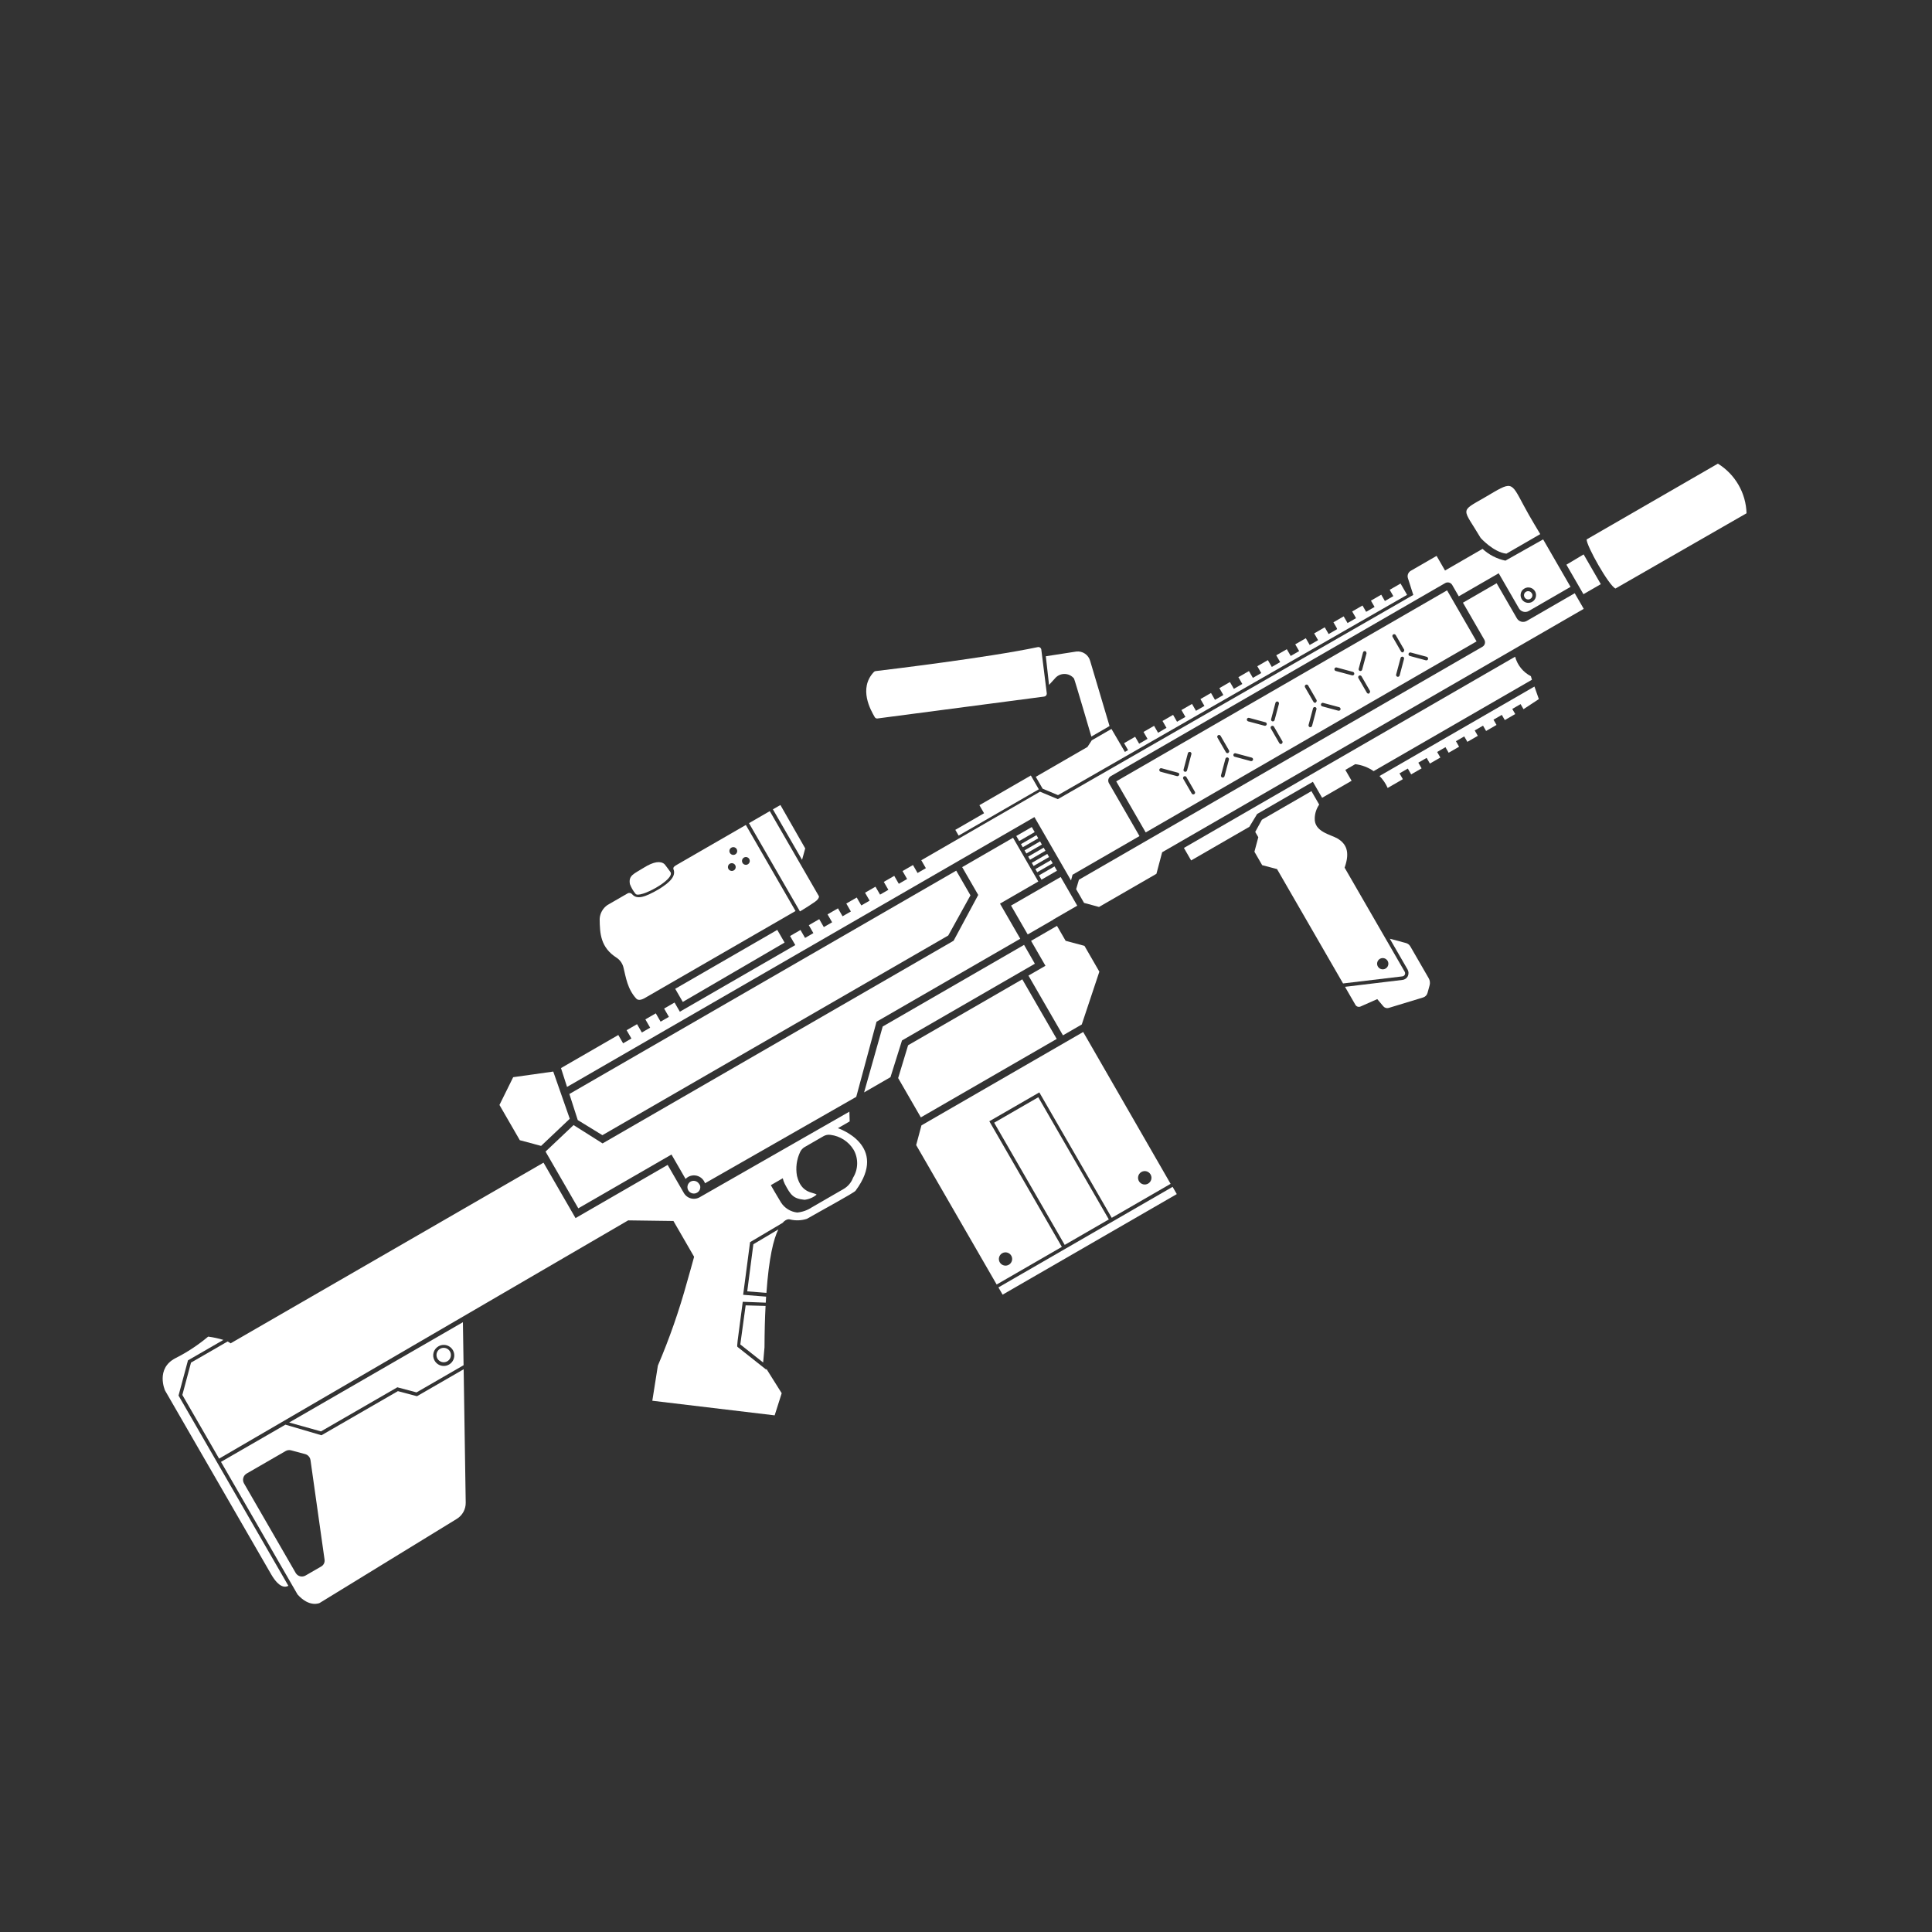 <svg width="256" height="256" viewBox="0 0 256 256" fill="none" xmlns="http://www.w3.org/2000/svg">
<rect x="0" y="0" width="256" height="256" fill="#333333" stroke="none"/>
<path d="M116.244 95.205L138.35 92.302C138.456 92.289 138.552 92.235 138.617 92.151C138.683 92.068 138.713 91.962 138.701 91.856L137.982 86.099C137.978 86.043 137.962 85.988 137.934 85.939C137.907 85.889 137.869 85.846 137.824 85.813C137.778 85.779 137.726 85.756 137.67 85.745C137.615 85.733 137.558 85.734 137.503 85.747C130.95 87.134 117.527 88.745 116.009 88.926C115.917 88.94 115.835 88.988 115.777 89.06C113.728 91.248 115.382 94.113 115.903 95.015C115.936 95.076 115.986 95.126 116.046 95.16C116.106 95.193 116.175 95.209 116.244 95.205Z" fill="white"/>
<path d="M126.584 109.959L127.024 110.721L137.648 104.587L136.592 102.757L129.777 106.691L130.393 107.76L126.584 109.959Z" fill="white"/>
<path d="M139.766 89.916C139.919 89.726 140.112 89.572 140.332 89.466C140.551 89.359 140.792 89.304 141.036 89.303C141.28 89.302 141.521 89.355 141.741 89.459C141.962 89.563 142.156 89.716 142.31 89.905C142.406 90.07 144.61 97.598 144.61 97.598L147.02 96.206L144.449 87.566C144.341 87.178 144.099 86.841 143.766 86.615C143.434 86.389 143.031 86.288 142.631 86.33L138.578 86.959L139.003 90.754L139.766 89.916Z" fill="white"/>
<path d="M108.526 118.783L102 107.48L99.243 109.072L105.994 120.765C106.764 120.32 107.455 119.854 107.917 119.544C108.378 119.234 108.501 119.008 108.526 118.783Z" fill="white"/>
<path d="M75.497 148.242L73.309 141.987L67.999 142.734L66.181 146.411L68.877 151.082L71.698 151.838L75.497 148.242Z" fill="white"/>
<path d="M38.21 210.126L23.657 184.919L24.906 180.256L29.601 177.545C28.942 177.344 28.267 177.198 27.583 177.109C26.258 178.221 24.809 179.177 23.265 179.956C20.555 181.344 21.874 184.259 21.874 184.259L35.92 208.588C36.996 210.451 37.821 210.35 38.21 210.126Z" fill="white"/>
<path d="M79.821 150.417L125.647 123.959L128.592 118.637L126.703 115.366L75.445 144.96L76.556 148.415L79.821 150.417Z" fill="white"/>
<path d="M103.408 106.668L102.414 107.241L106.277 113.932L106.696 112.42C106.446 111.968 103.691 107.177 103.408 106.668Z" fill="white"/>
<path d="M137.814 111.491L135.761 112.677L136 113.091L138.053 111.905L137.814 111.491Z" fill="white"/>
<path d="M145.67 128.75L143.696 125.33L141.201 124.661L140.058 122.682L136.622 124.666L138.529 127.97L136.277 129.271L140.848 137.187L143.34 135.748L145.67 128.75Z" fill="white"/>
<path d="M180.278 133.368L182.494 132.387L183.301 133.345C183.386 133.445 183.498 133.518 183.624 133.555C183.749 133.592 183.882 133.592 184.008 133.556L188.573 132.168C188.715 132.125 188.843 132.046 188.946 131.938C189.048 131.831 189.121 131.699 189.157 131.555L189.435 130.544C189.516 130.232 189.472 129.901 189.311 129.622L186.873 125.399C186.746 125.182 186.54 125.024 186.298 124.958L184.156 124.384L186.517 128.474C186.59 128.607 186.63 128.754 186.635 128.905C186.639 129.056 186.608 129.206 186.544 129.342C186.465 129.505 186.338 129.639 186.181 129.728C186.074 129.794 185.954 129.833 185.829 129.844L178.22 130.759L179.606 133.16C179.674 133.27 179.78 133.352 179.903 133.39C180.027 133.428 180.16 133.421 180.278 133.368Z" fill="white"/>
<path d="M136.715 109.586L134.661 110.771L135.048 111.442L137.102 110.257L136.715 109.586Z" fill="white"/>
<path d="M231.425 68.011C231.387 66.686 231.02 65.392 230.357 64.244C229.694 63.096 228.757 62.131 227.629 61.436L210.239 71.476C210.189 72.288 213.196 77.63 214.061 77.981L231.425 68.011Z" fill="white"/>
<path d="M139.727 114.804L137.673 115.989L138.003 116.561L140.057 115.375L139.727 114.804Z" fill="white"/>
<path d="M202.849 89.599C202.34 89.338 201.891 88.974 201.531 88.529C201.172 88.085 200.91 87.569 200.762 87.017L156.874 112.355L157.83 114.012L165.548 109.556L166.577 107.858L173.963 103.593L175.187 105.713L179.096 103.456L178.264 102.015L179.58 101.255C180.454 101.361 181.29 101.679 182.013 102.18L202.989 90.07L202.849 89.599Z" fill="white"/>
<path d="M139.249 113.975L137.195 115.161L137.434 115.575L139.488 114.39L139.249 113.975Z" fill="white"/>
<path d="M138.77 113.147L136.717 114.333L136.956 114.747L139.009 113.561L138.77 113.147Z" fill="white"/>
<path d="M135.694 125.202L116.963 136.017L114.497 144.749L117.992 142.732L119.52 137.864L137.125 127.699L135.694 125.202Z" fill="white"/>
<path d="M137.336 110.663L135.283 111.849L135.522 112.263L137.575 111.077L137.336 110.663Z" fill="white"/>
<path d="M122.017 148.059L140.019 137.665L135.458 129.765L120.329 138.5L119.01 142.85L122.017 148.059Z" fill="white"/>
<path d="M136.177 123.82L139.58 121.855L139.571 121.838L142.742 120.007L140.548 116.206L133.968 119.994L136.177 123.82Z" fill="white"/>
<path d="M138.292 112.319L136.239 113.505L136.478 113.919L138.531 112.733L138.292 112.319Z" fill="white"/>
<path d="M113.457 145.339L116.145 135.384L135.191 124.388L132.504 119.734L137.58 116.804L134.234 111.007L127.493 114.899L129.621 118.584L126.357 124.653L79.843 151.507L76.001 149.078L72.287 152.591L76.628 160.109L88.975 152.981L90.844 156.219C90.941 156.109 91.056 156.017 91.184 155.946C91.382 155.833 91.602 155.766 91.829 155.748C92.056 155.73 92.284 155.763 92.497 155.843C92.71 155.924 92.903 156.05 93.061 156.213C93.22 156.377 93.341 156.573 93.415 156.789L113.457 145.339Z" fill="white"/>
<path d="M199.604 73.365L204.092 70.774C203.81 70.285 202.791 68.654 201.893 66.965C200.137 63.694 200.399 63.764 196.728 65.917C193.358 67.862 193.806 67.261 196.179 71.257C196.185 71.287 197.91 73.184 199.604 73.365Z" fill="white"/>
<path d="M209.84 73.462L207.557 74.824L209.814 78.733L212.116 77.404L209.84 73.462Z" fill="white"/>
<path d="M142.594 117.819L143.645 119.641L145.623 120.177L153.233 115.784L153.991 112.928L209.853 80.676L208.658 78.606L202.298 82.278C202.078 82.404 201.818 82.439 201.573 82.373C201.328 82.307 201.119 82.147 200.992 81.927L198.31 77.282L193.847 79.859L196.682 84.769C196.772 84.925 196.796 85.111 196.749 85.284C196.703 85.458 196.589 85.607 196.433 85.697L142.964 116.567L142.594 117.819Z" fill="white"/>
<path d="M29.282 193.705L39.427 211.277C41.016 213.054 42.352 212.404 42.352 212.404L60.536 201.254C60.899 201.029 61.198 200.715 61.404 200.34C61.61 199.966 61.715 199.545 61.71 199.118L61.437 181.434L55.251 185.005L52.722 184.334L42.595 190.181L37.819 188.776L29.282 193.705ZM41.144 193.481L43.005 206.65C43.033 206.831 43.005 207.017 42.924 207.182C42.844 207.346 42.715 207.483 42.555 207.572L40.484 208.767C40.272 208.89 40.02 208.927 39.782 208.87C39.543 208.812 39.336 208.665 39.202 208.459L32.332 196.559C32.205 196.34 32.171 196.079 32.236 195.834C32.302 195.589 32.462 195.38 32.682 195.253L37.858 192.265C38.07 192.147 38.319 192.113 38.554 192.172L40.448 192.679C40.629 192.73 40.79 192.832 40.913 192.973C41.035 193.114 41.114 193.288 41.139 193.473L41.144 193.481Z" fill="white"/>
<path d="M42.53 189.667L52.649 183.825L55.191 184.499L61.426 180.899L61.337 175.198L38.316 188.489L42.53 189.667ZM58.102 178.391C58.341 178.253 58.615 178.189 58.891 178.207C59.166 178.225 59.43 178.325 59.649 178.493C59.868 178.661 60.033 178.89 60.121 179.151C60.21 179.413 60.219 179.695 60.148 179.962C60.077 180.228 59.928 180.468 59.72 180.65C59.512 180.832 59.255 180.948 58.982 180.984C58.708 181.02 58.43 180.974 58.182 180.852C57.934 180.73 57.729 180.537 57.591 180.298C57.497 180.138 57.436 179.961 57.412 179.778C57.388 179.594 57.4 179.407 57.45 179.229C57.499 179.05 57.583 178.883 57.698 178.737C57.813 178.592 57.956 178.471 58.118 178.382L58.102 178.391Z" fill="white"/>
<path d="M59.27 180.378C59.434 180.284 59.566 180.143 59.65 179.973C59.733 179.803 59.765 179.613 59.74 179.425C59.716 179.238 59.636 179.062 59.511 178.92C59.386 178.778 59.222 178.676 59.04 178.627C58.857 178.578 58.664 178.584 58.485 178.645C58.306 178.706 58.149 178.818 58.034 178.968C57.919 179.118 57.85 179.299 57.838 179.488C57.826 179.676 57.87 179.864 57.964 180.028C58.091 180.248 58.3 180.408 58.545 180.474C58.79 180.539 59.051 180.505 59.27 180.378Z" fill="white"/>
<path d="M91.26 156.786C91.141 156.944 91.08 157.138 91.088 157.335C91.096 157.533 91.173 157.721 91.305 157.868C91.437 158.015 91.616 158.112 91.811 158.141C92.007 158.171 92.206 158.131 92.376 158.03C92.534 157.939 92.658 157.798 92.728 157.63C92.798 157.462 92.811 157.275 92.765 157.098C92.738 157.023 92.698 156.952 92.646 156.891C92.534 156.697 92.35 156.555 92.134 156.496C91.918 156.437 91.687 156.465 91.492 156.575C91.402 156.63 91.323 156.702 91.26 156.786Z" fill="white"/>
<path d="M148.946 98.472L149.477 99.391L149.055 99.635L147.274 96.589L144.666 98.095L144.093 98.978L137.245 102.932L138.153 104.505L140.192 105.359L186.446 78.82L185.581 77.322L184.14 78.153L184.623 78.99L183.505 79.635L183.022 78.799L181.655 79.588L182.138 80.424L181.02 81.07L180.538 80.233L179.171 81.022L179.654 81.858L179.646 81.863L179.675 81.913L178.557 82.558L178.045 81.672L176.687 82.456L177.17 83.293L177.137 83.312L177.17 83.37L176.052 84.015L175.536 83.121L174.675 83.618L174.137 83.929L174.653 84.823L173.543 85.464L173.027 84.569L171.627 85.377L172.144 86.272L171.026 86.917L170.51 86.023L169.11 86.831L169.631 87.733L168.522 88.374L168 87.471L166.601 88.279L167.122 89.182L166.013 89.823L165.491 88.92L164.092 89.728L164.613 90.631L163.495 91.276L162.974 90.373L161.575 91.181L162.1 92.092L160.991 92.733L160.465 91.822L159.066 92.63L159.591 93.541L158.474 94.186L157.948 93.275L156.548 94.083L157.074 94.994L155.964 95.635L155.439 94.724L154.039 95.532L154.565 96.443L153.452 97.097L152.921 96.177L151.522 96.985L152.052 97.905L150.943 98.545L150.412 97.626L148.946 98.472Z" fill="white"/>
<path d="M141.916 116.664L142.119 115.906L150.988 110.786L146.938 103.772C146.848 103.616 146.824 103.431 146.87 103.257C146.917 103.083 147.031 102.934 147.187 102.844L191.497 77.262C191.575 77.217 191.66 77.188 191.748 77.177C191.837 77.165 191.926 77.171 192.012 77.194C192.099 77.217 192.179 77.257 192.25 77.311C192.321 77.365 192.38 77.433 192.425 77.51L193.295 79.017L198.586 75.962L201.268 80.608C201.395 80.828 201.604 80.988 201.849 81.053C202.094 81.119 202.355 81.085 202.574 80.958L208.106 77.764L204.473 71.471L199.475 74.29C198.342 74.053 197.294 73.513 196.443 72.728L191.474 75.597L190.356 73.659L186.927 75.638C186.767 75.733 186.643 75.878 186.575 76.052C186.507 76.225 186.499 76.416 186.552 76.595L187.269 78.831L140.169 105.892L137.809 104.902L122.075 113.986L122.682 115.038L121.581 115.674L120.974 114.622L119.591 115.42L120.198 116.472L119.097 117.108L118.49 116.056L117.107 116.855L117.714 117.906L116.613 118.542L116.005 117.491L114.622 118.289L115.23 119.341L114.128 119.976L113.521 118.925L112.138 119.723L112.745 120.775L111.644 121.411L111.037 120.359L109.654 121.158L110.261 122.209L109.16 122.845L108.553 121.793L107.17 122.592L107.777 123.643L106.676 124.279L106.068 123.228L104.686 124.026L105.379 125.227L90.084 134.057L89.381 132.84L87.999 133.638L88.634 134.74L87.533 135.375L86.897 134.274L85.514 135.073L86.15 136.174L85.049 136.81L84.413 135.708L83.03 136.507L83.666 137.608L82.564 138.244L81.929 137.143L74.335 141.527L75.136 144.023L137.068 108.267L141.916 116.664ZM201.684 78.248C201.773 78.14 201.88 78.048 202.001 77.976C202.236 77.841 202.516 77.804 202.778 77.874C203.04 77.944 203.263 78.116 203.399 78.351C203.45 78.441 203.488 78.538 203.511 78.64C203.563 78.878 203.529 79.127 203.414 79.342C203.298 79.558 203.11 79.724 202.883 79.813C202.656 79.902 202.404 79.906 202.174 79.826C201.944 79.745 201.75 79.585 201.627 79.374C201.527 79.201 201.48 79.002 201.49 78.803C201.5 78.603 201.567 78.411 201.684 78.248Z" fill="white"/>
<path d="M202.79 79.343C202.893 79.284 202.972 79.192 203.017 79.082C203.061 78.973 203.068 78.851 203.037 78.737C203.024 78.687 202.998 78.641 202.96 78.605C202.888 78.48 202.769 78.388 202.629 78.351C202.49 78.314 202.341 78.333 202.216 78.405C202.152 78.439 202.095 78.486 202.05 78.542C202.005 78.599 201.972 78.664 201.954 78.734C201.935 78.804 201.931 78.877 201.942 78.948C201.952 79.02 201.978 79.089 202.016 79.15C202.052 79.215 202.102 79.273 202.161 79.318C202.22 79.364 202.288 79.397 202.361 79.415C202.434 79.433 202.509 79.436 202.583 79.424C202.657 79.412 202.728 79.384 202.79 79.343Z" fill="white"/>
<path d="M147.905 103.534L151.811 110.3L195.65 84.989L191.744 78.224L147.905 103.534ZM156.241 102.674C156.234 102.704 156.221 102.731 156.203 102.755C156.184 102.779 156.161 102.799 156.134 102.813C156.107 102.83 156.077 102.842 156.046 102.846C156.014 102.851 155.982 102.85 155.951 102.841L153.783 102.26C153.724 102.242 153.674 102.201 153.643 102.148C153.612 102.094 153.603 102.031 153.616 101.97C153.624 101.939 153.638 101.91 153.657 101.884C153.676 101.859 153.7 101.837 153.728 101.821C153.756 101.805 153.787 101.795 153.819 101.791C153.851 101.787 153.883 101.789 153.914 101.798L156.074 102.384C156.105 102.39 156.134 102.401 156.161 102.418C156.187 102.436 156.209 102.458 156.227 102.484C156.244 102.511 156.256 102.54 156.261 102.571C156.266 102.602 156.265 102.634 156.258 102.664L156.241 102.674ZM158.237 105.232C158.182 105.263 158.117 105.272 158.055 105.255C157.994 105.239 157.942 105.199 157.91 105.144L156.792 103.206C156.76 103.152 156.751 103.086 156.768 103.025C156.784 102.964 156.824 102.912 156.879 102.88C156.934 102.848 156.999 102.84 157.06 102.856C157.122 102.872 157.174 102.912 157.206 102.967L158.324 104.905C158.355 104.957 158.364 105.019 158.351 105.077C158.338 105.136 158.303 105.188 158.253 105.222L158.237 105.232ZM157.867 99.925L157.286 102.093C157.278 102.124 157.263 102.152 157.243 102.177C157.223 102.202 157.198 102.222 157.17 102.237C157.144 102.253 157.116 102.263 157.086 102.267C157.056 102.271 157.025 102.269 156.996 102.26C156.966 102.253 156.937 102.24 156.912 102.221C156.886 102.202 156.865 102.179 156.85 102.152C156.834 102.124 156.824 102.094 156.82 102.063C156.817 102.032 156.82 102 156.829 101.97L157.401 99.807C157.409 99.776 157.423 99.746 157.442 99.721C157.462 99.695 157.486 99.674 157.514 99.658C157.542 99.641 157.573 99.631 157.604 99.627C157.636 99.623 157.669 99.626 157.7 99.635C157.755 99.652 157.802 99.687 157.834 99.735C157.866 99.784 157.88 99.841 157.874 99.899L157.867 99.925ZM162.827 100.694L162.254 102.857C162.246 102.888 162.231 102.916 162.211 102.941C162.191 102.966 162.167 102.986 162.138 103.001C162.083 103.034 162.018 103.044 161.956 103.029C161.897 103.01 161.847 102.97 161.816 102.917C161.785 102.863 161.775 102.8 161.788 102.739L162.369 100.571C162.374 100.537 162.385 100.504 162.403 100.475C162.421 100.446 162.445 100.421 162.473 100.402C162.501 100.383 162.533 100.37 162.567 100.364C162.601 100.358 162.636 100.36 162.669 100.369C162.702 100.378 162.733 100.394 162.759 100.415C162.785 100.437 162.807 100.464 162.822 100.495C162.837 100.526 162.845 100.56 162.846 100.594C162.847 100.628 162.84 100.662 162.827 100.694ZM162.767 99.768C162.712 99.799 162.647 99.808 162.585 99.791C162.524 99.775 162.472 99.735 162.44 99.68L161.321 97.742C161.29 97.688 161.281 97.622 161.298 97.561C161.314 97.5 161.354 97.448 161.409 97.416C161.464 97.384 161.529 97.376 161.59 97.392C161.652 97.408 161.704 97.448 161.736 97.503L162.854 99.441C162.879 99.493 162.884 99.551 162.87 99.606C162.855 99.661 162.821 99.709 162.774 99.742L162.767 99.768ZM166.03 100.677C166.011 100.738 165.97 100.79 165.914 100.821C165.888 100.838 165.857 100.849 165.826 100.854C165.795 100.859 165.763 100.857 165.732 100.849L163.572 100.263C163.519 100.241 163.476 100.2 163.451 100.148C163.426 100.096 163.42 100.037 163.435 99.982C163.45 99.926 163.484 99.878 163.532 99.846C163.58 99.813 163.637 99.799 163.694 99.806L165.863 100.387C165.918 100.404 165.965 100.44 165.997 100.488C166.029 100.536 166.043 100.594 166.037 100.651L166.03 100.677ZM167.844 95.997C167.837 96.027 167.824 96.055 167.805 96.079C167.787 96.103 167.763 96.122 167.737 96.136C167.71 96.154 167.68 96.165 167.648 96.17C167.617 96.174 167.585 96.173 167.554 96.165L165.386 95.584C165.327 95.565 165.277 95.525 165.246 95.471C165.215 95.418 165.205 95.354 165.218 95.294C165.226 95.263 165.24 95.233 165.26 95.208C165.279 95.182 165.303 95.16 165.331 95.144C165.359 95.128 165.39 95.118 165.421 95.114C165.453 95.11 165.486 95.113 165.517 95.122L167.677 95.707C167.734 95.721 167.784 95.755 167.816 95.805C167.849 95.853 167.861 95.913 167.851 95.971L167.844 95.997ZM169.839 98.555C169.785 98.587 169.719 98.595 169.658 98.579C169.597 98.562 169.545 98.522 169.513 98.467L168.394 96.53C168.363 96.475 168.354 96.409 168.37 96.348C168.387 96.287 168.427 96.235 168.482 96.203C168.537 96.171 168.602 96.163 168.663 96.179C168.724 96.196 168.777 96.236 168.808 96.291L169.927 98.228C169.952 98.28 169.957 98.338 169.942 98.393C169.928 98.448 169.894 98.496 169.846 98.529L169.839 98.555ZM169.47 93.248L168.889 95.416C168.88 95.447 168.866 95.476 168.846 95.5C168.826 95.525 168.801 95.546 168.773 95.56C168.747 95.576 168.718 95.586 168.688 95.59C168.658 95.594 168.628 95.592 168.599 95.584C168.568 95.576 168.539 95.563 168.514 95.544C168.489 95.526 168.468 95.502 168.452 95.475C168.437 95.448 168.427 95.418 168.423 95.386C168.419 95.355 168.422 95.324 168.431 95.294L169.004 93.13C169.012 93.099 169.026 93.07 169.045 93.044C169.064 93.018 169.089 92.997 169.117 92.981C169.144 92.965 169.175 92.954 169.207 92.951C169.239 92.947 169.271 92.949 169.302 92.958C169.353 92.976 169.396 93.01 169.426 93.054C169.455 93.099 169.47 93.152 169.467 93.205L169.47 93.248ZM174.429 94.017L173.857 96.18C173.848 96.211 173.834 96.24 173.814 96.265C173.794 96.289 173.769 96.31 173.741 96.324C173.686 96.357 173.621 96.367 173.558 96.353C173.5 96.334 173.45 96.294 173.419 96.24C173.388 96.186 173.378 96.123 173.391 96.063L173.972 93.894C173.976 93.86 173.988 93.828 174.005 93.799C174.023 93.769 174.047 93.744 174.076 93.725C174.104 93.706 174.136 93.693 174.17 93.687C174.204 93.682 174.238 93.683 174.271 93.692C174.304 93.701 174.335 93.717 174.362 93.739C174.388 93.76 174.409 93.788 174.424 93.819C174.439 93.849 174.448 93.883 174.448 93.917C174.449 93.951 174.443 93.985 174.429 94.017ZM174.369 93.091C174.315 93.123 174.249 93.131 174.188 93.115C174.127 93.098 174.075 93.058 174.043 93.003L172.924 91.066C172.892 91.011 172.884 90.946 172.9 90.884C172.917 90.823 172.957 90.771 173.012 90.739C173.067 90.707 173.132 90.699 173.193 90.715C173.254 90.732 173.306 90.772 173.338 90.827L174.457 92.764C174.476 92.815 174.478 92.871 174.462 92.922C174.445 92.974 174.412 93.018 174.367 93.048L174.369 93.091ZM177.633 94C177.614 94.061 177.573 94.113 177.517 94.144C177.49 94.161 177.46 94.173 177.429 94.177C177.397 94.182 177.365 94.181 177.335 94.172L175.175 93.587C175.122 93.564 175.079 93.523 175.054 93.471C175.028 93.42 175.023 93.361 175.038 93.305C175.052 93.249 175.087 93.201 175.135 93.169C175.182 93.137 175.24 93.123 175.297 93.129L177.465 93.71C177.516 93.728 177.559 93.762 177.589 93.807C177.618 93.851 177.633 93.904 177.63 93.958L177.633 94ZM179.447 89.32C179.44 89.35 179.427 89.378 179.408 89.402C179.39 89.426 179.366 89.446 179.339 89.46C179.312 89.477 179.282 89.488 179.251 89.493C179.22 89.498 179.187 89.496 179.157 89.488L176.988 88.907C176.93 88.888 176.88 88.848 176.849 88.794C176.818 88.741 176.808 88.677 176.821 88.617C176.829 88.586 176.843 88.557 176.862 88.531C176.882 88.505 176.906 88.484 176.934 88.468C176.961 88.452 176.992 88.441 177.024 88.437C177.056 88.433 177.088 88.436 177.119 88.445L179.279 89.031C179.332 89.046 179.377 89.079 179.407 89.124C179.437 89.169 179.45 89.224 179.444 89.278L179.447 89.32ZM181.442 91.878C181.387 91.91 181.322 91.918 181.261 91.902C181.2 91.886 181.147 91.846 181.116 91.791L179.997 89.853C179.965 89.798 179.957 89.733 179.973 89.672C179.989 89.61 180.029 89.558 180.084 89.526C180.139 89.495 180.205 89.486 180.266 89.503C180.327 89.519 180.379 89.559 180.411 89.614L181.53 91.552C181.549 91.602 181.551 91.658 181.534 91.709C181.518 91.761 181.484 91.805 181.44 91.835L181.442 91.878ZM181.072 86.571L180.491 88.74C180.483 88.77 180.468 88.799 180.449 88.824C180.429 88.848 180.404 88.869 180.376 88.883C180.35 88.899 180.321 88.909 180.291 88.913C180.261 88.917 180.23 88.915 180.201 88.907C180.171 88.9 180.142 88.886 180.117 88.868C180.092 88.849 180.071 88.825 180.055 88.798C180.039 88.771 180.029 88.741 180.026 88.71C180.022 88.679 180.025 88.647 180.034 88.617L180.607 86.454C180.615 86.422 180.628 86.393 180.648 86.367C180.667 86.342 180.691 86.32 180.719 86.304C180.747 86.288 180.778 86.278 180.81 86.274C180.842 86.27 180.874 86.272 180.905 86.281C180.951 86.3 180.99 86.332 181.018 86.373C181.045 86.414 181.06 86.463 181.06 86.512L181.072 86.571ZM186.032 87.34L185.459 89.504C185.451 89.534 185.436 89.563 185.417 89.588C185.397 89.613 185.372 89.633 185.344 89.648C185.289 89.68 185.223 89.69 185.161 89.676C185.102 89.657 185.052 89.617 185.021 89.563C184.99 89.51 184.981 89.446 184.994 89.386L185.575 87.218C185.579 87.184 185.59 87.151 185.608 87.122C185.626 87.093 185.65 87.067 185.678 87.048C185.707 87.029 185.739 87.016 185.773 87.011C185.806 87.005 185.841 87.007 185.874 87.015C185.907 87.024 185.938 87.04 185.964 87.062C185.991 87.084 186.012 87.111 186.027 87.142C186.042 87.173 186.05 87.206 186.051 87.24C186.052 87.275 186.045 87.309 186.032 87.34ZM185.972 86.414C185.917 86.446 185.852 86.454 185.791 86.438C185.729 86.422 185.677 86.382 185.646 86.327L184.527 84.389C184.495 84.334 184.487 84.269 184.503 84.208C184.519 84.146 184.559 84.094 184.614 84.062C184.669 84.031 184.734 84.022 184.796 84.039C184.857 84.055 184.909 84.095 184.941 84.15L186.06 86.088C186.074 86.137 186.072 86.19 186.054 86.238C186.036 86.286 186.003 86.327 185.96 86.355L185.972 86.414ZM189.235 87.324C189.217 87.385 189.175 87.436 189.12 87.468C189.093 87.485 189.063 87.496 189.031 87.501C189 87.506 188.968 87.504 188.937 87.496L186.777 86.91C186.724 86.887 186.681 86.846 186.656 86.795C186.631 86.743 186.625 86.684 186.64 86.628C186.655 86.573 186.69 86.524 186.737 86.492C186.785 86.46 186.843 86.446 186.9 86.453L189.068 87.034C189.114 87.052 189.153 87.084 189.181 87.125C189.208 87.166 189.223 87.215 189.223 87.264L189.235 87.324Z" fill="white"/>
<path d="M174.8 106.611L173.772 104.83L167.205 108.622L166.325 110.234L166.732 110.938L166.217 112.858L167.245 114.638L169.213 115.158L177.962 130.312L185.771 129.381C185.844 129.379 185.916 129.359 185.98 129.322C186.044 129.285 186.097 129.233 186.135 129.17C186.17 129.105 186.187 129.031 186.185 128.957C186.183 128.883 186.161 128.81 186.123 128.747L181.992 121.592L178.167 114.968C178.926 112.84 178.362 111.786 177.215 111.101C176.327 110.576 174.13 110.232 174.21 108.42C174.227 107.772 174.432 107.144 174.8 106.611ZM183.592 128.342C183.421 128.441 183.217 128.468 183.026 128.416C182.835 128.365 182.672 128.24 182.574 128.069C182.5 127.941 182.466 127.794 182.475 127.647C182.485 127.5 182.538 127.359 182.628 127.242C182.718 127.125 182.84 127.037 182.98 126.99C183.119 126.942 183.27 126.937 183.412 126.976C183.555 127.014 183.683 127.093 183.78 127.204C183.877 127.315 183.94 127.452 183.959 127.599C183.978 127.745 183.954 127.894 183.888 128.026C183.823 128.158 183.72 128.268 183.592 128.342Z" fill="white"/>
<path d="M90.473 132.761L103.962 124.896L102.992 123.215L89.469 131.022L90.473 132.761Z" fill="white"/>
<path d="M155.375 157.263L132.297 170.588L132.851 171.548L155.93 158.224L155.375 157.263Z" fill="white"/>
<path d="M143.528 136.744L122.098 149.117L121.398 151.729L132.064 170.204L140.701 165.217L131.091 148.573L137.716 144.748L147.311 161.368L155.111 156.864L143.528 136.744ZM133.998 166.382C134.085 166.533 134.125 166.707 134.114 166.881C134.102 167.055 134.039 167.221 133.932 167.359C133.826 167.498 133.681 167.601 133.515 167.656C133.35 167.712 133.172 167.717 133.004 167.67C132.835 167.624 132.685 167.529 132.571 167.397C132.457 167.266 132.384 167.103 132.363 166.93C132.342 166.757 132.372 166.581 132.451 166.425C132.529 166.27 132.652 166.141 132.804 166.055C133.006 165.942 133.245 165.912 133.468 165.974C133.692 166.035 133.882 166.182 133.998 166.382ZM150.965 156.586C150.892 156.485 150.841 156.37 150.815 156.248C150.789 156.127 150.789 156.001 150.815 155.879C150.841 155.757 150.893 155.642 150.966 155.541C151.039 155.441 151.133 155.356 151.24 155.294C151.348 155.232 151.468 155.193 151.592 155.18C151.716 155.167 151.841 155.18 151.959 155.218C152.078 155.257 152.187 155.32 152.28 155.403C152.372 155.486 152.446 155.588 152.497 155.702C152.587 155.902 152.599 156.129 152.531 156.338C152.463 156.548 152.32 156.724 152.13 156.834C151.939 156.944 151.715 156.98 151.5 156.934C151.285 156.888 151.094 156.764 150.965 156.586Z" fill="white"/>
<path d="M137.579 145.39L131.732 148.766L141.079 164.955L146.925 161.579L137.579 145.39Z" fill="white"/>
<path d="M203.905 92.633L203.321 90.971L182.793 102.823C183.247 103.281 183.613 103.818 183.873 104.408L185.886 103.246L185.441 102.476L186.542 101.84L186.987 102.61L188.37 101.812L187.935 101.058L189.036 100.422L189.471 101.176L190.854 100.377L190.429 99.64L191.53 99.004L191.955 99.742L193.338 98.943L192.918 98.214L194.019 97.579L194.435 98.299L195.818 97.501L195.407 96.788L196.508 96.153L196.914 96.856L198.297 96.058L197.896 95.362L198.997 94.727L199.394 95.414L200.777 94.615L200.385 93.936L201.486 93.3L201.873 93.971L203.905 92.633Z" fill="white"/>
<path d="M88.841 115.553C88.841 115.553 88.135 114.58 88.045 114.5C87.521 114.051 86.619 114.153 85.306 114.977C83.993 115.801 83.259 115.982 83.466 117.144C83.641 117.609 83.891 118.043 84.207 118.427C84.656 119.128 89.47 116.548 88.841 115.553Z" fill="white"/>
<path d="M82.631 128.28C82.923 129.437 83.132 131.061 84.317 132.33C84.504 132.52 84.833 132.573 85.389 132.274C85.497 132.212 104.51 121.235 105.412 120.714L98.829 109.312C96.096 110.889 91.376 113.614 89.77 114.542C89.38 114.767 89.182 114.881 89.228 115.153C89.607 116.038 88.827 116.886 87.319 117.812C85.505 118.859 84.411 119.259 83.752 118.48C83.682 118.399 83.586 118.343 83.48 118.324C83.375 118.305 83.266 118.322 83.171 118.374C82.542 118.737 81.283 119.464 80.496 119.918C80.194 120.124 79.943 120.396 79.763 120.715C79.583 121.033 79.479 121.389 79.459 121.754C79.477 123.697 79.567 125.556 81.74 126.929C82.201 127.246 82.521 127.731 82.631 128.28ZM99.275 113.813C99.328 113.901 99.353 114.003 99.348 114.106C99.343 114.209 99.307 114.308 99.245 114.39C99.183 114.472 99.098 114.534 99.001 114.567C98.903 114.601 98.798 114.605 98.699 114.578C98.599 114.551 98.51 114.496 98.443 114.418C98.375 114.34 98.332 114.244 98.32 114.142C98.307 114.04 98.326 113.936 98.372 113.844C98.419 113.753 98.492 113.677 98.582 113.627C98.699 113.563 98.837 113.546 98.966 113.58C99.095 113.615 99.206 113.698 99.275 113.813ZM96.91 112.318C96.999 112.267 97.101 112.243 97.203 112.25C97.306 112.257 97.404 112.295 97.485 112.357C97.566 112.42 97.626 112.506 97.658 112.603C97.691 112.7 97.693 112.805 97.666 112.904C97.638 113.003 97.582 113.091 97.504 113.158C97.426 113.224 97.33 113.266 97.229 113.278C97.127 113.29 97.024 113.272 96.933 113.225C96.841 113.178 96.766 113.105 96.716 113.015C96.683 112.957 96.661 112.893 96.653 112.826C96.644 112.759 96.649 112.691 96.667 112.626C96.685 112.561 96.716 112.501 96.758 112.448C96.799 112.395 96.851 112.351 96.91 112.318ZM96.704 114.447C96.792 114.394 96.894 114.368 96.997 114.374C97.1 114.379 97.198 114.415 97.281 114.477C97.363 114.539 97.425 114.624 97.458 114.721C97.492 114.818 97.496 114.924 97.469 115.023C97.442 115.122 97.386 115.212 97.309 115.279C97.231 115.347 97.135 115.389 97.033 115.402C96.931 115.414 96.827 115.396 96.736 115.349C96.644 115.302 96.568 115.229 96.518 115.139C96.486 115.08 96.465 115.015 96.457 114.947C96.45 114.88 96.455 114.812 96.474 114.746C96.493 114.681 96.524 114.62 96.567 114.567C96.609 114.514 96.661 114.47 96.72 114.437L96.704 114.447Z" fill="white"/>
<path d="M103.579 184.607L101.543 181.366L101.538 181.491L97.715 178.465C97.638 178.332 97.638 178.332 98.389 172.709L98.419 172.493L101.467 172.61L101.513 171.811L98.47 171.569L99.388 164.591L103.69 162.041C104.235 161.417 104.661 161.58 104.661 161.58C105.404 161.763 106.184 161.737 106.914 161.505C108.744 160.449 113.138 158.077 113.364 157.781C117.856 151.754 111.029 149.49 111.029 149.49L112.586 148.592L112.547 147.3L92.733 158.629C92.555 158.735 92.359 158.803 92.154 158.831C91.95 158.859 91.742 158.846 91.543 158.792C91.344 158.738 91.158 158.644 90.996 158.517C90.834 158.39 90.699 158.231 90.599 158.051L88.467 154.357L76.261 161.404L72.02 154.059L30.55 178.002C30.43 177.905 30.3 177.82 30.162 177.751L25.31 180.553L24.162 184.837L29.033 193.275L83.236 161.705L89.234 161.787L91.969 166.523L91.949 166.623C91.706 167.503 91.393 168.644 91.031 169.891C89.995 173.661 88.706 177.356 87.171 180.952L86.435 185.606L102.646 187.542L103.579 184.607ZM102.139 157.041L103.721 156.128C103.78 156.385 103.868 156.634 103.984 156.87C104.772 158.369 105.112 158.825 106.604 158.979C107.194 158.913 107.751 158.676 108.208 158.296C107.826 157.942 106.18 158.208 105.604 155.813C105.408 154.734 105.557 153.62 106.03 152.631C106.16 152.36 106.369 152.135 106.629 151.986L109.114 150.552C109.396 150.387 109.727 150.325 110.05 150.376C110.678 150.453 111.28 150.671 111.811 151.015C112.342 151.359 112.788 151.818 113.116 152.36C113.433 152.926 113.592 153.566 113.578 154.215C113.565 154.863 113.378 155.496 113.038 156.048C112.807 156.679 112.363 157.209 111.782 157.546L107.576 159.975C106.996 160.364 106.329 160.601 105.634 160.665C105.197 160.617 104.777 160.472 104.405 160.24C104.032 160.008 103.716 159.695 103.48 159.325C102.901 158.379 102.139 157.041 102.139 157.041Z" fill="white"/>
<path d="M98.094 178.146L101.121 180.539L101.3 178.536C101.309 176.466 101.354 174.651 101.442 173.044L98.803 172.967L98.094 178.146Z" fill="white"/>
<path d="M99.825 164.869L99.013 171.112L101.556 171.311C101.888 166.626 102.505 164.139 103.138 162.901L99.825 164.869Z" fill="white"/>
</svg>
